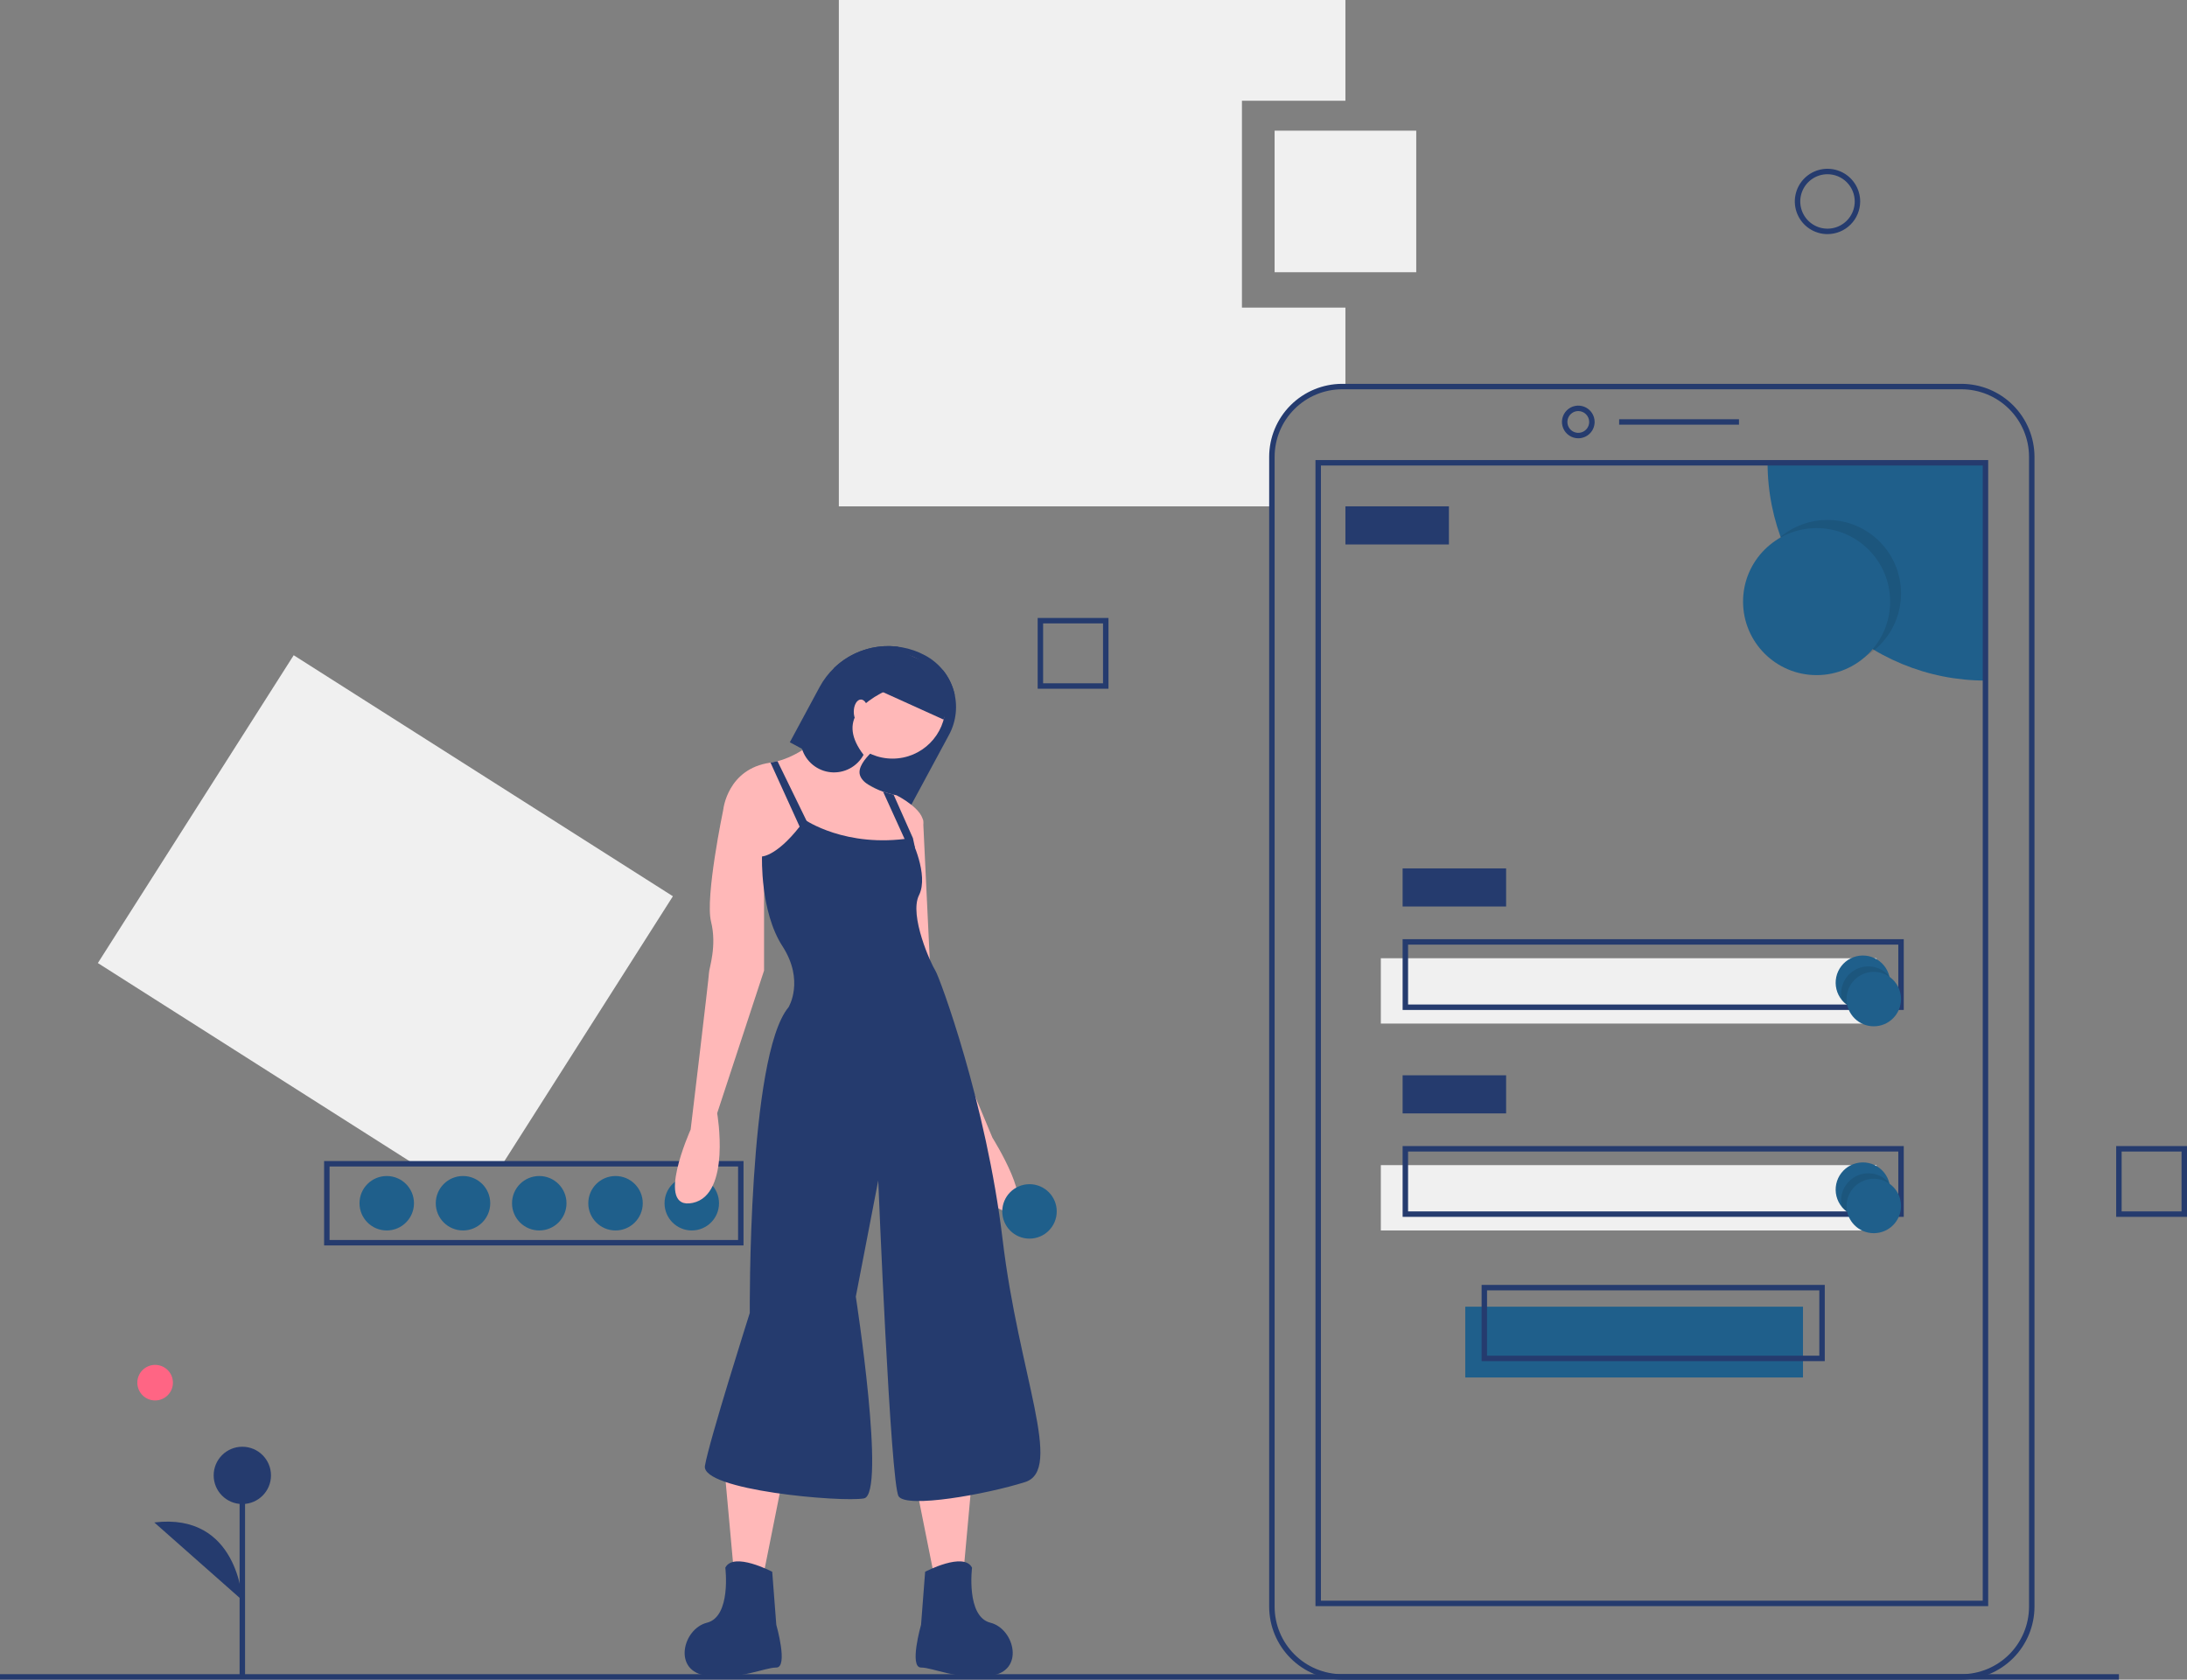<svg width="617" height="474" viewBox="0 0 617 474" fill="none"
    xmlns="http://www.w3.org/2000/svg">
    <rect x="0" y="0" width="617" height="474" fill="#808080" stroke="none"/>
    <g clip-path="url(#clip0)">
        <path d="M142.07 328.036L189.84 252.926L82.857 184.909L27.608 271.777L116.097 328.036H142.07Z" fill="#F0F0F0"/>
        <path d="M209.765 351.467H91.436V327.652H209.765V351.467ZM92.973 349.93H208.228V329.188H92.973V349.93Z" fill="#253B6E"/>
        <path d="M195.165 347.241C199.409 347.241 202.849 343.802 202.849 339.559C202.849 335.316 199.409 331.877 195.165 331.877C190.922 331.877 187.482 335.316 187.482 339.559C187.482 343.802 190.922 347.241 195.165 347.241Z" fill="#1F5F8B"/>
        <path d="M173.651 347.241C177.895 347.241 181.335 343.802 181.335 339.559C181.335 335.316 177.895 331.877 173.651 331.877C169.408 331.877 165.968 335.316 165.968 339.559C165.968 343.802 169.408 347.241 173.651 347.241Z" fill="#1F5F8B"/>
        <path d="M152.137 347.241C156.381 347.241 159.821 343.802 159.821 339.559C159.821 335.316 156.381 331.877 152.137 331.877C147.894 331.877 144.454 335.316 144.454 339.559C144.454 343.802 147.894 347.241 152.137 347.241Z" fill="#1F5F8B"/>
        <path d="M130.623 347.241C134.866 347.241 138.306 343.802 138.306 339.559C138.306 335.316 134.866 331.877 130.623 331.877C126.379 331.877 122.939 335.316 122.939 339.559C122.939 343.802 126.379 347.241 130.623 347.241Z" fill="#1F5F8B"/>
        <path d="M109.108 347.241C113.352 347.241 116.792 343.802 116.792 339.559C116.792 335.316 113.352 331.877 109.108 331.877C104.865 331.877 101.425 335.316 101.425 339.559C101.425 343.802 104.865 347.241 109.108 347.241Z" fill="#1F5F8B"/>
        <path d="M350.376 86.81V28.425H379.574V0H236.657V142.891H358.828V128.921C358.828 126.316 359.341 123.738 360.338 121.331C361.335 118.925 362.796 116.739 364.638 114.898C366.479 113.056 368.666 111.595 371.073 110.599C373.479 109.602 376.058 109.089 378.663 109.089H379.574V86.81H350.376Z" fill="#F0F0F0"/>
        <path d="M508.66 368.752H413.382V388.726H508.66V368.752Z" fill="#1F5F8B"/>
        <path d="M529.406 270.418H389.563V288.856H529.406V270.418Z" fill="#F0F0F0"/>
        <path d="M597.791 472.464H0V474H597.791V472.464Z" fill="#253B6E"/>
        <path d="M553.368 474H378.663C373.201 473.994 367.964 471.821 364.102 467.96C360.239 464.098 358.066 458.862 358.06 453.4V128.921C358.066 123.459 360.239 118.223 364.101 114.361C367.964 110.499 373.201 108.327 378.663 108.321H553.368C558.831 108.327 564.068 110.499 567.93 114.361C571.793 118.223 573.965 123.459 573.972 128.921V453.4C573.965 458.862 571.793 464.098 567.93 467.96C564.068 471.821 558.831 473.994 553.368 474V474ZM378.663 109.857C373.608 109.863 368.762 111.873 365.188 115.447C361.613 119.021 359.603 123.867 359.597 128.921V453.4C359.603 458.454 361.613 463.3 365.188 466.874C368.762 470.447 373.608 472.458 378.663 472.464H553.368C558.423 472.458 563.27 470.447 566.844 466.874C570.418 463.3 572.429 458.454 572.435 453.4V128.921C572.429 123.867 570.418 119.021 566.844 115.447C563.27 111.873 558.423 109.863 553.368 109.857H378.663Z" fill="#253B6E"/>
        <path d="M445.269 123.686C444.358 123.686 443.466 123.415 442.708 122.909C441.95 122.402 441.359 121.682 441.01 120.84C440.661 119.998 440.57 119.071 440.748 118.177C440.926 117.283 441.365 116.461 442.009 115.817C442.654 115.172 443.476 114.733 444.37 114.555C445.264 114.377 446.191 114.469 447.034 114.818C447.876 115.167 448.596 115.757 449.103 116.515C449.609 117.273 449.88 118.165 449.88 119.076C449.878 120.298 449.392 121.47 448.528 122.334C447.664 123.198 446.492 123.684 445.269 123.686V123.686ZM445.269 116.003C444.662 116.003 444.067 116.183 443.562 116.521C443.056 116.859 442.663 117.339 442.43 117.9C442.197 118.462 442.136 119.08 442.255 119.676C442.374 120.272 442.666 120.819 443.096 121.249C443.526 121.679 444.074 121.971 444.67 122.09C445.266 122.209 445.884 122.148 446.446 121.915C447.007 121.683 447.487 121.289 447.825 120.783C448.163 120.278 448.343 119.684 448.343 119.076C448.342 118.261 448.018 117.48 447.442 116.904C446.865 116.328 446.084 116.004 445.269 116.003V116.003Z" fill="#253B6E"/>
        <path d="M490.603 118.308H456.795V119.844H490.603V118.308Z" fill="#253B6E"/>
        <path d="M560.141 130.6V192.058C543.838 192.058 528.204 185.582 516.676 174.057C505.148 162.531 498.672 146.899 498.671 130.6H560.141Z" fill="#1F5F8B"/>
        <path d="M560.909 453.258H371.122V129.831H560.909V453.258ZM372.659 451.721H559.373V131.368H372.659V451.721Z" fill="#253B6E"/>
        <path opacity="0.1" d="M515.575 188.217C527.033 188.217 536.321 178.931 536.321 167.475C536.321 156.019 527.033 146.733 515.575 146.733C504.117 146.733 494.829 156.019 494.829 167.475C494.829 178.931 504.117 188.217 515.575 188.217Z" fill="black"/>
        <path d="M512.502 190.522C523.959 190.522 533.248 181.235 533.248 169.78C533.248 158.324 523.959 149.037 512.502 149.037C501.044 149.037 491.756 158.324 491.756 169.78C491.756 181.235 501.044 190.522 512.502 190.522Z" fill="#1F5F8B"/>
        <path d="M408.772 142.891H379.574V153.647H408.772V142.891Z" fill="#253B6E"/>
        <path d="M424.908 245.066H395.71V255.822H424.908V245.066Z" fill="#253B6E"/>
        <path d="M537.09 285.015H395.71V265.04H537.09V285.015ZM397.247 283.478H535.553V266.577H397.247V283.478Z" fill="#253B6E"/>
        <path d="M529.406 328.804H389.563V347.241H529.406V328.804Z" fill="#F0F0F0"/>
        <path d="M424.908 303.452H395.71V314.207H424.908V303.452Z" fill="#253B6E"/>
        <path d="M537.09 343.4H395.71V323.426H537.09V343.4ZM397.247 341.864H535.553V324.963H397.247V341.864Z" fill="#253B6E"/>
        <path d="M514.807 384.117H417.992V362.606H514.807V384.117ZM419.529 382.58H513.27V364.143H419.529V382.58Z" fill="#253B6E"/>
        <path d="M533.248 277.332C533.248 278.914 532.76 280.457 531.85 281.751C530.94 283.044 529.653 284.026 528.164 284.561C526.676 285.096 525.059 285.159 523.533 284.741C522.007 284.324 520.648 283.445 519.64 282.226L519.633 282.218C518.898 281.327 518.374 280.283 518.099 279.161C517.824 278.04 517.805 276.871 518.044 275.742C518.283 274.612 518.774 273.551 519.479 272.637C520.185 271.723 521.088 270.98 522.12 270.463C523.153 269.946 524.288 269.669 525.443 269.651C526.597 269.633 527.741 269.876 528.789 270.361C529.837 270.846 530.762 271.561 531.495 272.453C532.229 273.344 532.752 274.39 533.025 275.512C533.025 275.513 533.025 275.514 533.026 275.515C533.026 275.515 533.027 275.516 533.027 275.517C533.028 275.518 533.029 275.518 533.03 275.519C533.031 275.519 533.032 275.519 533.033 275.519C533.175 276.113 533.247 276.722 533.248 277.332V277.332Z" fill="#1F5F8B"/>
        <path opacity="0.1" d="M533.248 277.332C533.248 278.914 532.759 280.457 531.849 281.751C530.94 283.044 529.653 284.026 528.164 284.561C526.676 285.096 525.058 285.159 523.533 284.741C522.007 284.324 520.647 283.445 519.64 282.226L519.632 282.218C519.49 281.624 519.418 281.016 519.417 280.405C519.417 278.824 519.905 277.281 520.815 275.987C521.725 274.693 523.012 273.712 524.501 273.176C525.989 272.641 527.607 272.578 529.132 272.996C530.658 273.414 532.017 274.292 533.025 275.512C533.025 275.513 533.025 275.514 533.025 275.514C533.026 275.515 533.026 275.516 533.027 275.517C533.028 275.518 533.029 275.518 533.03 275.519C533.031 275.519 533.031 275.519 533.033 275.519C533.174 276.113 533.247 276.722 533.248 277.332V277.332Z" fill="black"/>
        <path d="M528.638 289.624C532.881 289.624 536.321 286.185 536.321 281.942C536.321 277.699 532.881 274.259 528.638 274.259C524.394 274.259 520.954 277.699 520.954 281.942C520.954 286.185 524.394 289.624 528.638 289.624Z" fill="#1F5F8B"/>
        <path d="M533.248 335.718C533.248 337.3 532.76 338.843 531.85 340.136C530.94 341.43 529.653 342.412 528.164 342.947C526.676 343.482 525.059 343.545 523.533 343.127C522.007 342.709 520.648 341.831 519.64 340.612L519.633 340.604C518.898 339.713 518.374 338.668 518.099 337.547C517.824 336.426 517.805 335.257 518.044 334.127C518.283 332.998 518.774 331.937 519.479 331.023C520.185 330.109 521.088 329.366 522.12 328.849C523.153 328.332 524.288 328.054 525.443 328.037C526.597 328.019 527.741 328.262 528.789 328.747C529.837 329.232 530.762 329.947 531.495 330.838C532.229 331.73 532.752 332.776 533.025 333.897C533.025 333.898 533.025 333.899 533.026 333.9C533.026 333.901 533.027 333.902 533.027 333.903C533.028 333.904 533.029 333.904 533.03 333.904C533.031 333.905 533.032 333.905 533.033 333.905C533.175 334.499 533.247 335.107 533.248 335.718V335.718Z" fill="#1F5F8B"/>
        <path opacity="0.1" d="M533.248 335.718C533.248 337.3 532.759 338.843 531.849 340.136C530.94 341.43 529.653 342.412 528.164 342.947C526.676 343.482 525.058 343.545 523.533 343.127C522.007 342.709 520.647 341.831 519.64 340.612L519.632 340.604C519.49 340.01 519.418 339.402 519.417 338.791C519.417 337.209 519.905 335.666 520.815 334.373C521.725 333.079 523.012 332.097 524.501 331.562C525.989 331.027 527.607 330.964 529.132 331.382C530.658 331.8 532.017 332.678 533.025 333.897C533.025 333.898 533.025 333.899 533.025 333.9C533.026 333.901 533.026 333.902 533.027 333.903C533.028 333.903 533.029 333.904 533.03 333.904C533.031 333.905 533.031 333.905 533.033 333.905C533.174 334.499 533.247 335.107 533.248 335.718V335.718Z" fill="black"/>
        <path d="M528.638 348.01C532.881 348.01 536.321 344.57 536.321 340.327C536.321 336.085 532.881 332.645 528.638 332.645C524.394 332.645 520.954 336.085 520.954 340.327C520.954 344.57 524.394 348.01 528.638 348.01Z" fill="#1F5F8B"/>
        <path d="M399.552 36.875H359.597V76.823H399.552V36.875Z" fill="#F0F0F0"/>
        <path d="M515.575 66.068C513.752 66.068 511.969 65.527 510.453 64.514C508.936 63.502 507.755 62.062 507.057 60.377C506.359 58.693 506.176 56.839 506.532 55.051C506.888 53.263 507.766 51.62 509.056 50.331C510.345 49.041 511.988 48.163 513.777 47.808C515.565 47.452 517.419 47.635 519.104 48.332C520.789 49.03 522.229 50.212 523.242 51.728C524.255 53.244 524.796 55.026 524.796 56.849C524.793 59.293 523.821 61.637 522.092 63.365C520.364 65.093 518.02 66.065 515.575 66.068V66.068ZM515.575 49.167C514.056 49.167 512.57 49.617 511.307 50.462C510.043 51.306 509.058 52.506 508.477 53.909C507.895 55.313 507.743 56.858 508.039 58.348C508.336 59.838 509.068 61.207 510.142 62.282C511.217 63.356 512.586 64.088 514.076 64.384C515.567 64.68 517.112 64.528 518.516 63.947C519.92 63.365 521.12 62.381 521.964 61.117C522.808 59.854 523.259 58.369 523.259 56.849C523.257 54.812 522.446 52.86 521.006 51.42C519.566 49.979 517.613 49.169 515.575 49.167V49.167Z" fill="#253B6E"/>
        <path d="M312.726 194.363H292.748V174.389H312.726V194.363ZM294.285 192.827H311.189V175.925H294.285V192.827Z" fill="#253B6E"/>
        <path d="M617 343.4H597.022V323.426H617V343.4ZM598.559 341.864H615.463V324.963H598.559V341.864Z" fill="#253B6E"/>
        <path d="M222.829 209.471L226.257 211.318L237.923 217.604L256.755 227.749L267.731 207.39C268.764 205.477 269.411 203.379 269.632 201.216C269.854 199.053 269.647 196.867 269.023 194.784C268.399 192.702 267.37 190.762 265.995 189.077C264.621 187.393 262.927 185.995 261.012 184.966C256.919 182.756 252.23 181.902 247.621 182.527C243.011 183.153 238.719 185.225 235.363 188.445L235.357 188.451C233.706 190.036 232.312 191.87 231.227 193.886L222.829 209.471Z" fill="#253B6E"/>
        <path d="M274.231 417.102L271.93 442.407L263.302 443.557L257.55 414.801L274.231 417.102Z" fill="#FFB8B8"/>
        <path d="M261.001 443.558C261.001 443.558 271.93 437.806 274.231 442.407C274.231 442.407 272.505 456.21 279.408 457.936C286.311 459.661 289.187 471.739 279.408 472.889C269.629 474.039 263.302 470.588 259.85 470.588C256.399 470.588 259.85 458.511 259.85 458.511L261.001 443.558Z" fill="#253B6E"/>
        <path d="M204.629 417.102L206.93 442.407L215.558 443.557L221.31 414.801L204.629 417.102Z" fill="#FFB8B8"/>
        <path d="M217.859 443.558C217.859 443.558 206.93 437.806 204.629 442.407C204.629 442.407 206.354 456.21 199.452 457.936C192.549 459.661 189.673 471.739 199.452 472.889C209.231 474.039 215.558 470.588 219.009 470.588C222.461 470.588 219.009 458.511 219.009 458.511L217.859 443.558Z" fill="#253B6E"/>
        <path d="M251.797 214.084C260.057 214.084 266.753 207.389 266.753 199.131C266.753 190.872 260.057 184.178 251.797 184.178C243.537 184.178 236.841 190.872 236.841 199.131C236.841 207.389 243.537 214.084 251.797 214.084Z" fill="#FFB8B8"/>
        <path d="M204.054 228.462L216.133 247.441L230.514 246.291L254.098 248.016C254.098 248.016 256.324 243.565 258.142 239.234C259.137 237.071 259.903 234.81 260.426 232.488C261.001 228.462 252.948 224.436 252.948 224.436C252.948 224.436 252.631 224.379 252.102 224.252C251.4 224.085 250.319 223.809 249.134 223.407C246.459 222.498 243.244 220.957 242.594 218.685C241.443 214.659 250.072 208.908 250.072 208.908L239.718 199.131C239.718 199.131 230.52 211.904 219.349 214.814C218.701 214.985 218.044 215.12 217.382 215.217C217.347 215.223 217.318 215.228 217.284 215.234C205.204 216.96 204.054 228.462 204.054 228.462Z" fill="#FFB8B8"/>
        <path d="M210.381 223.286L204.054 228.462C204.054 228.462 198.877 253.192 200.602 260.094C202.328 266.995 200.027 273.322 200.027 274.472C200.027 275.622 194.85 318.756 194.85 318.756C194.85 318.756 184.496 341.761 195.425 339.461C206.354 337.16 202.328 314.155 202.328 314.155L215.558 273.897V239.964L210.381 223.286Z" fill="#FFB8B8"/>
        <path d="M255.824 227.887L260.425 231.338L262.726 279.648L279.983 321.057C279.983 321.057 292.638 341.186 284.585 341.761C276.532 342.336 271.355 321.057 271.355 321.057L255.824 281.373L253.523 242.84L255.824 227.887Z" fill="#FFB8B8"/>
        <path d="M227.063 231.338C227.063 231.338 238.567 239.389 256.974 236.514C256.974 236.514 262.151 246.866 259.275 252.617C256.399 258.368 262.726 272.171 263.877 273.897C265.027 275.622 278.257 311.28 282.859 349.813C287.461 388.346 300.116 414.801 289.187 418.252C278.257 421.703 255.824 425.729 253.523 422.278C251.222 418.827 247.771 333.134 247.771 333.134L241.443 365.916C241.443 365.916 250.071 421.703 243.744 422.853C237.417 424.003 197.726 420.553 198.877 413.651C200.027 406.75 211.531 370.517 211.531 370.517C211.531 370.517 210.956 298.052 222.461 284.249C222.461 284.249 227.063 276.772 220.735 266.995C214.408 257.218 214.983 241.69 214.983 241.69C214.983 241.69 219.585 241.69 227.063 231.338Z" fill="#253B6E"/>
        <path d="M217.381 215.217L227.063 236.514L229.363 235.364L219.348 214.814L217.381 215.217Z" fill="#253B6E"/>
        <path d="M249.134 223.407L256.399 239.389L258.142 239.234L257.55 236.514L252.102 224.252C251.4 224.085 250.319 223.809 249.134 223.407Z" fill="#253B6E"/>
        <path d="M226.257 211.318C226.81 213.097 227.876 214.673 229.322 215.849C230.767 217.026 232.527 217.749 234.382 217.93C236.236 218.11 238.103 217.74 239.748 216.864C241.393 215.989 242.743 214.648 243.629 213.008C236.352 203.496 242.594 197.52 254.414 193C255.305 191.348 255.683 189.468 255.502 187.6C255.321 185.732 254.588 183.96 253.396 182.51C250.138 182.093 246.828 182.41 243.708 183.437C240.588 184.464 237.737 186.175 235.363 188.445L235.357 188.451L226.959 204.025C226.361 205.132 225.991 206.348 225.87 207.6C225.75 208.853 225.881 210.117 226.257 211.318V211.318Z" fill="#253B6E"/>
        <path d="M242.881 204.307C243.993 204.307 244.894 202.762 244.894 200.856C244.894 198.95 243.993 197.405 242.881 197.405C241.769 197.405 240.868 198.95 240.868 200.856C240.868 202.762 241.769 204.307 242.881 204.307Z" fill="#FFB8B8"/>
        <path d="M248.881 195.226L266.172 203.059L269.342 196.065C268.796 193.509 267.652 191.119 266.005 189.089L254.104 183.7L248.881 195.226Z" fill="#253B6E"/>
        <path d="M290.443 349.546C294.687 349.546 298.127 346.107 298.127 341.864C298.127 337.621 294.687 334.182 290.443 334.182C286.2 334.182 282.76 337.621 282.76 341.864C282.76 346.107 286.2 349.546 290.443 349.546Z" fill="#1F5F8B"/>
        <path d="M43.764 395.215C46.537 395.215 48.785 392.967 48.785 390.194C48.785 387.421 46.537 385.174 43.764 385.174C40.99 385.174 38.742 387.421 38.742 390.194C38.742 392.967 40.99 395.215 43.764 395.215Z" fill="#FF6584"/>
        <path d="M69.134 416.362H67.597V473.527H69.134V416.362Z" fill="#253B6E"/>
        <path d="M68.366 424.445C72.831 424.445 76.451 420.826 76.451 416.361C76.451 411.897 72.831 408.277 68.366 408.277C63.901 408.277 60.281 411.897 60.281 416.361C60.281 420.826 63.901 424.445 68.366 424.445Z" fill="#253B6E"/>
        <path d="M68.366 451.593C68.366 451.593 67.211 426.755 43.532 429.642Z" fill="#253B6E"/>
    </g>
    <defs>
        <clipPath id="clip0">
            <rect width="617" height="474" fill="white"/>
        </clipPath>
    </defs>
</svg>
